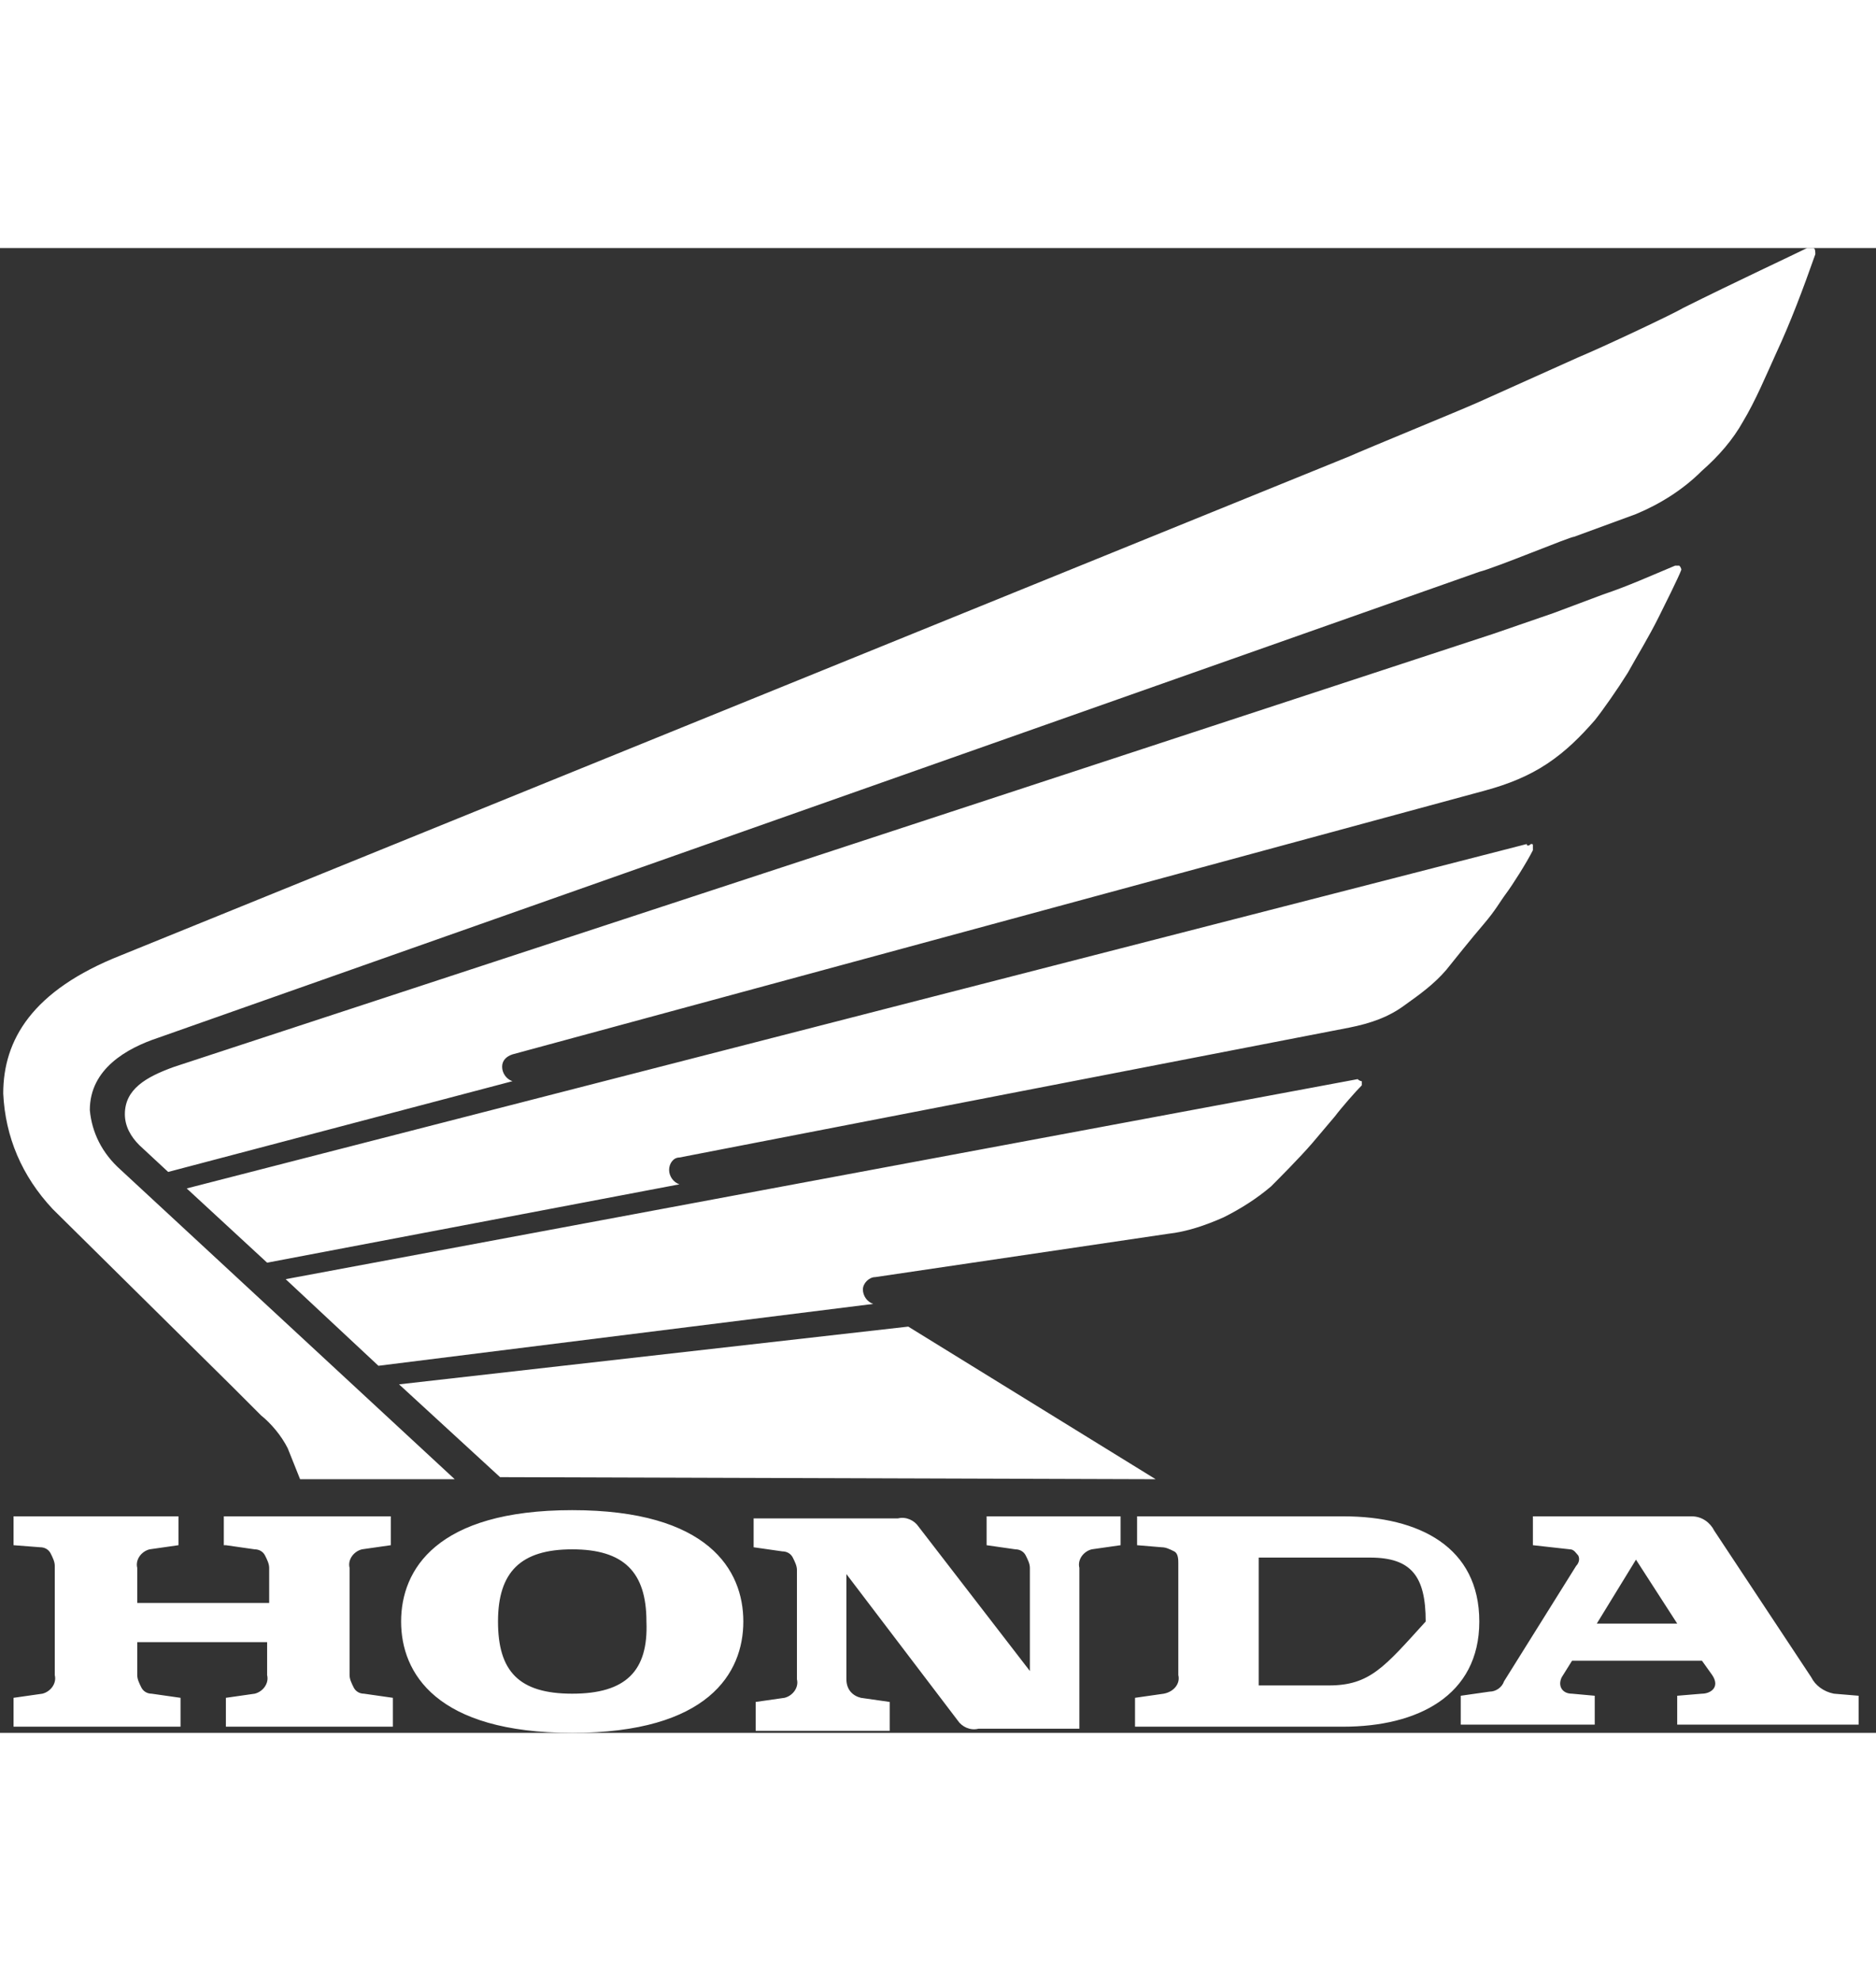 <svg version="1.1" id="Layer_1" xmlns="http://www.w3.org/2000/svg"
                        xmlns:xlink="http://www.w3.org/1999/xlink" x="0px" y="0px"  fill="white" width="90px" height="95px" viewBox="0 0 91 72"
                        style="enable-background:new 0 0 91 72;" xml:space="preserve">
                        <rect x="0" y="0" width="91" height="72" fill="#333333" stroke="none"/>
                        <title>Honda Powersports</title>
                        <g id="Footer">
                            <g id="Footer_Large_1400px" transform="translate(-340, -1447)">
                                <g id="Footer_links" transform="translate(0, 553)">
                                    <g id="blue-footer" transform="translate(0, 734)">
                                        <g id="Group-3" transform="translate(31.975, 160)">
                                            <g id="Honda-Powersports" transform="translate(308.182, 0)">
                                                <path id="Shape" d="M10.8,62.9l1.4,0.2c0.2,0,0.4,0.1,0.5,0.3c0.1,0.2,0.2,0.4,0.2,0.6v1.7H6.5V64c-0.1-0.4,0.2-0.8,0.6-0.9
                                                    l0,0l1.4-0.2v-1.4H0.5v1.4L1.8,63c0.2,0,0.4,0.1,0.5,0.3s0.2,0.4,0.2,0.6v5.3c0.1,0.4-0.2,0.8-0.6,0.9l0,0l-1.4,0.2v1.4h8.1
                                                    v-1.4l-1.4-0.2c-0.2,0-0.4-0.1-0.5-0.3c-0.1-0.2-0.2-0.4-0.2-0.6l0,0v-1.6h6.3v1.6c0.1,0.4-0.2,0.8-0.6,0.9l0,0l-1.4,0.2v1.4
                                                    h8.1v-1.4l-1.4-0.2c-0.2,0-0.4-0.1-0.5-0.3c-0.1-0.2-0.2-0.4-0.2-0.6l0,0V64c-0.1-0.4,0.2-0.8,0.6-0.9l0,0l1.4-0.2v-1.4h-8.1
                                                    V62.9z M65,61.5H55v1.4l1.2,0.1c0.2,0,0.4,0.1,0.6,0.2s0.2,0.4,0.2,0.6v5.4c0.1,0.4-0.2,0.8-0.7,0.9l0,0l-1.4,0.2v1.4H65
                                                    c3.6,0,6.6-1.5,6.6-5.1S68.7,61.5,65,61.5L65,61.5z M64.3,69.7h-3.4v-6.2h5.4c2,0,2.7,0.9,2.7,3.1
                                                    C67,68.8,66.3,69.7,64.3,69.7L64.3,69.7z M88.8,70.1c-0.5-0.1-0.9-0.4-1.1-0.8L83,62.2c-0.2-0.4-0.6-0.7-1.1-0.7h-7.7v1.4
                                                    l1.8,0.2c0.2,0,0.3,0.2,0.4,0.3c0.1,0.2,0,0.4-0.1,0.5l-3.5,5.6c-0.1,0.3-0.4,0.5-0.7,0.5l-1.4,0.2v1.4h6.5v-1.4l-1.1-0.1
                                                    c-0.5,0-0.7-0.4-0.5-0.8l0.5-0.8h6.3l0.5,0.7c0.4,0.6-0.1,0.9-0.5,0.9l-1.2,0.1v1.4H90v-1.4L88.8,70.1L88.8,70.1z M77.3,66.7
                                                    l1.9-3.1l2,3.1H77.3z M47.7,62.9l1.4,0.2c0.2,0,0.4,0.1,0.5,0.3c0.1,0.2,0.2,0.4,0.2,0.6V69l-5.4-7c-0.2-0.3-0.6-0.5-1-0.4h-7
                                                    v1.4l1.4,0.2c0.2,0,0.4,0.1,0.5,0.3s0.2,0.4,0.2,0.6v5.3c0.1,0.4-0.2,0.8-0.6,0.9l0,0l-1.4,0.2v1.4h6.5v-1.4l-1.4-0.2
                                                    c-0.4-0.1-0.7-0.4-0.7-0.9v-5.1l5.4,7.1c0.2,0.3,0.6,0.5,1,0.4h4.9V64c-0.1-0.4,0.2-0.8,0.6-0.9l0,0l1.4-0.2v-1.4h-6.5V62.9z
                                                     M27.6,61.2c-6.6,0-8.3,2.9-8.3,5.4c0,2.5,1.7,5.4,8.3,5.4s8.3-2.9,8.3-5.4C35.9,64.1,34.2,61.2,27.6,61.2L27.6,61.2z
                                                     M27.6,70.1c-2.6,0-3.6-1.1-3.6-3.5c0-2.4,1.1-3.5,3.6-3.5s3.6,1.1,3.6,3.5C31.3,69,30.2,70.1,27.6,70.1L27.6,70.1z
                                                     M24.1,59.6l-4.9-4.5l24.7-2.8l12,7.4L24.1,59.6L24.1,59.6z M65.7,40.3L13.7,50l4.5,4.2l24-3c-0.3-0.1-0.5-0.4-0.5-0.7
                                                    c0-0.3,0.3-0.6,0.6-0.6l14.2-2.1c0.9-0.1,1.8-0.4,2.7-0.8c0.8-0.4,1.6-0.9,2.3-1.5c0.3-0.3,1.4-1.4,2-2.1l1.1-1.3
                                                    c0.3-0.4,1-1.2,1.3-1.5c0-0.1,0-0.1,0-0.2C65.9,40.4,65.8,40.4,65.7,40.3L65.7,40.3z M73.9,28.9l-65,16.7l3.9,3.6l20-3.8
                                                    c-0.3-0.1-0.5-0.4-0.5-0.7c0-0.3,0.2-0.6,0.5-0.6l32.5-6.3c1-0.2,1.9-0.5,2.7-1.1c0.7-0.5,1.4-1,2-1.7
                                                    c0.4-0.5,1.2-1.5,1.8-2.2c0.6-0.7,0.8-1.1,1.1-1.5c0.3-0.4,1-1.5,1.3-2.1c0,0,0-0.1,0-0.2c0-0.1,0-0.1-0.1-0.1
                                                    C74,29,73.9,29,73.9,28.9L73.9,28.9z M65.3,10.1c0.9-0.4,5.3-2.2,6.2-2.6l4.9-2.2c1.2-0.5,4.6-2.1,5.1-2.4
                                                    c2.4-1.2,5.4-2.6,6-2.9c0.1,0,0.2,0,0.3,0s0.1,0.2,0.1,0.3C87.3,2,86.7,3.6,86,5.1c-0.5,1.1-1,2.3-1.6,3.3
                                                    c-0.5,0.9-1.2,1.7-2,2.4c-0.9,0.9-2,1.6-3.2,2.1l-3,1.1c-0.2,0-3.8,1.5-4.6,1.7L7.5,38.3c-1.5,0.5-3.3,1.5-3.3,3.5
                                                    c0.1,1.1,0.6,2.1,1.5,2.9l16.2,15h-7.5c-0.2-0.5-0.4-1-0.6-1.5c-0.3-0.6-0.8-1.2-1.3-1.6c-0.6-0.6-1.3-1.3-1.5-1.5l-8.6-8.5
                                                    C0.9,45,0.1,43.1,0,41c0-2.6,1.4-5,5.7-6.7L65.3,10.1z M72.3,18.7l2.9-1l2.4-0.9c1.2-0.4,2.3-0.9,3.5-1.4c0.1,0,0.2,0,0.2,0
                                                    c0.1,0.1,0.1,0.2,0.1,0.2c-0.1,0.3-0.9,1.9-1.1,2.3c-0.5,1-1,1.8-1.5,2.7c-0.5,0.8-1.2,1.8-1.6,2.3c-0.7,0.8-1.4,1.5-2.3,2.1
                                                    c-0.9,0.6-1.9,1-3,1.3L24.7,39.1c-0.3,0.1-0.5,0.3-0.5,0.6c0,0.3,0.2,0.6,0.5,0.7L8,44.8l-1.4-1.3c-0.4-0.4-0.7-0.9-0.7-1.5
                                                    c0-1.2,1-1.8,2.4-2.3L72.3,18.7z"></path>
                                            </g>
                                        </g>
                                    </g>
                                </g>
                            </g>
                        </g>
                    </svg>